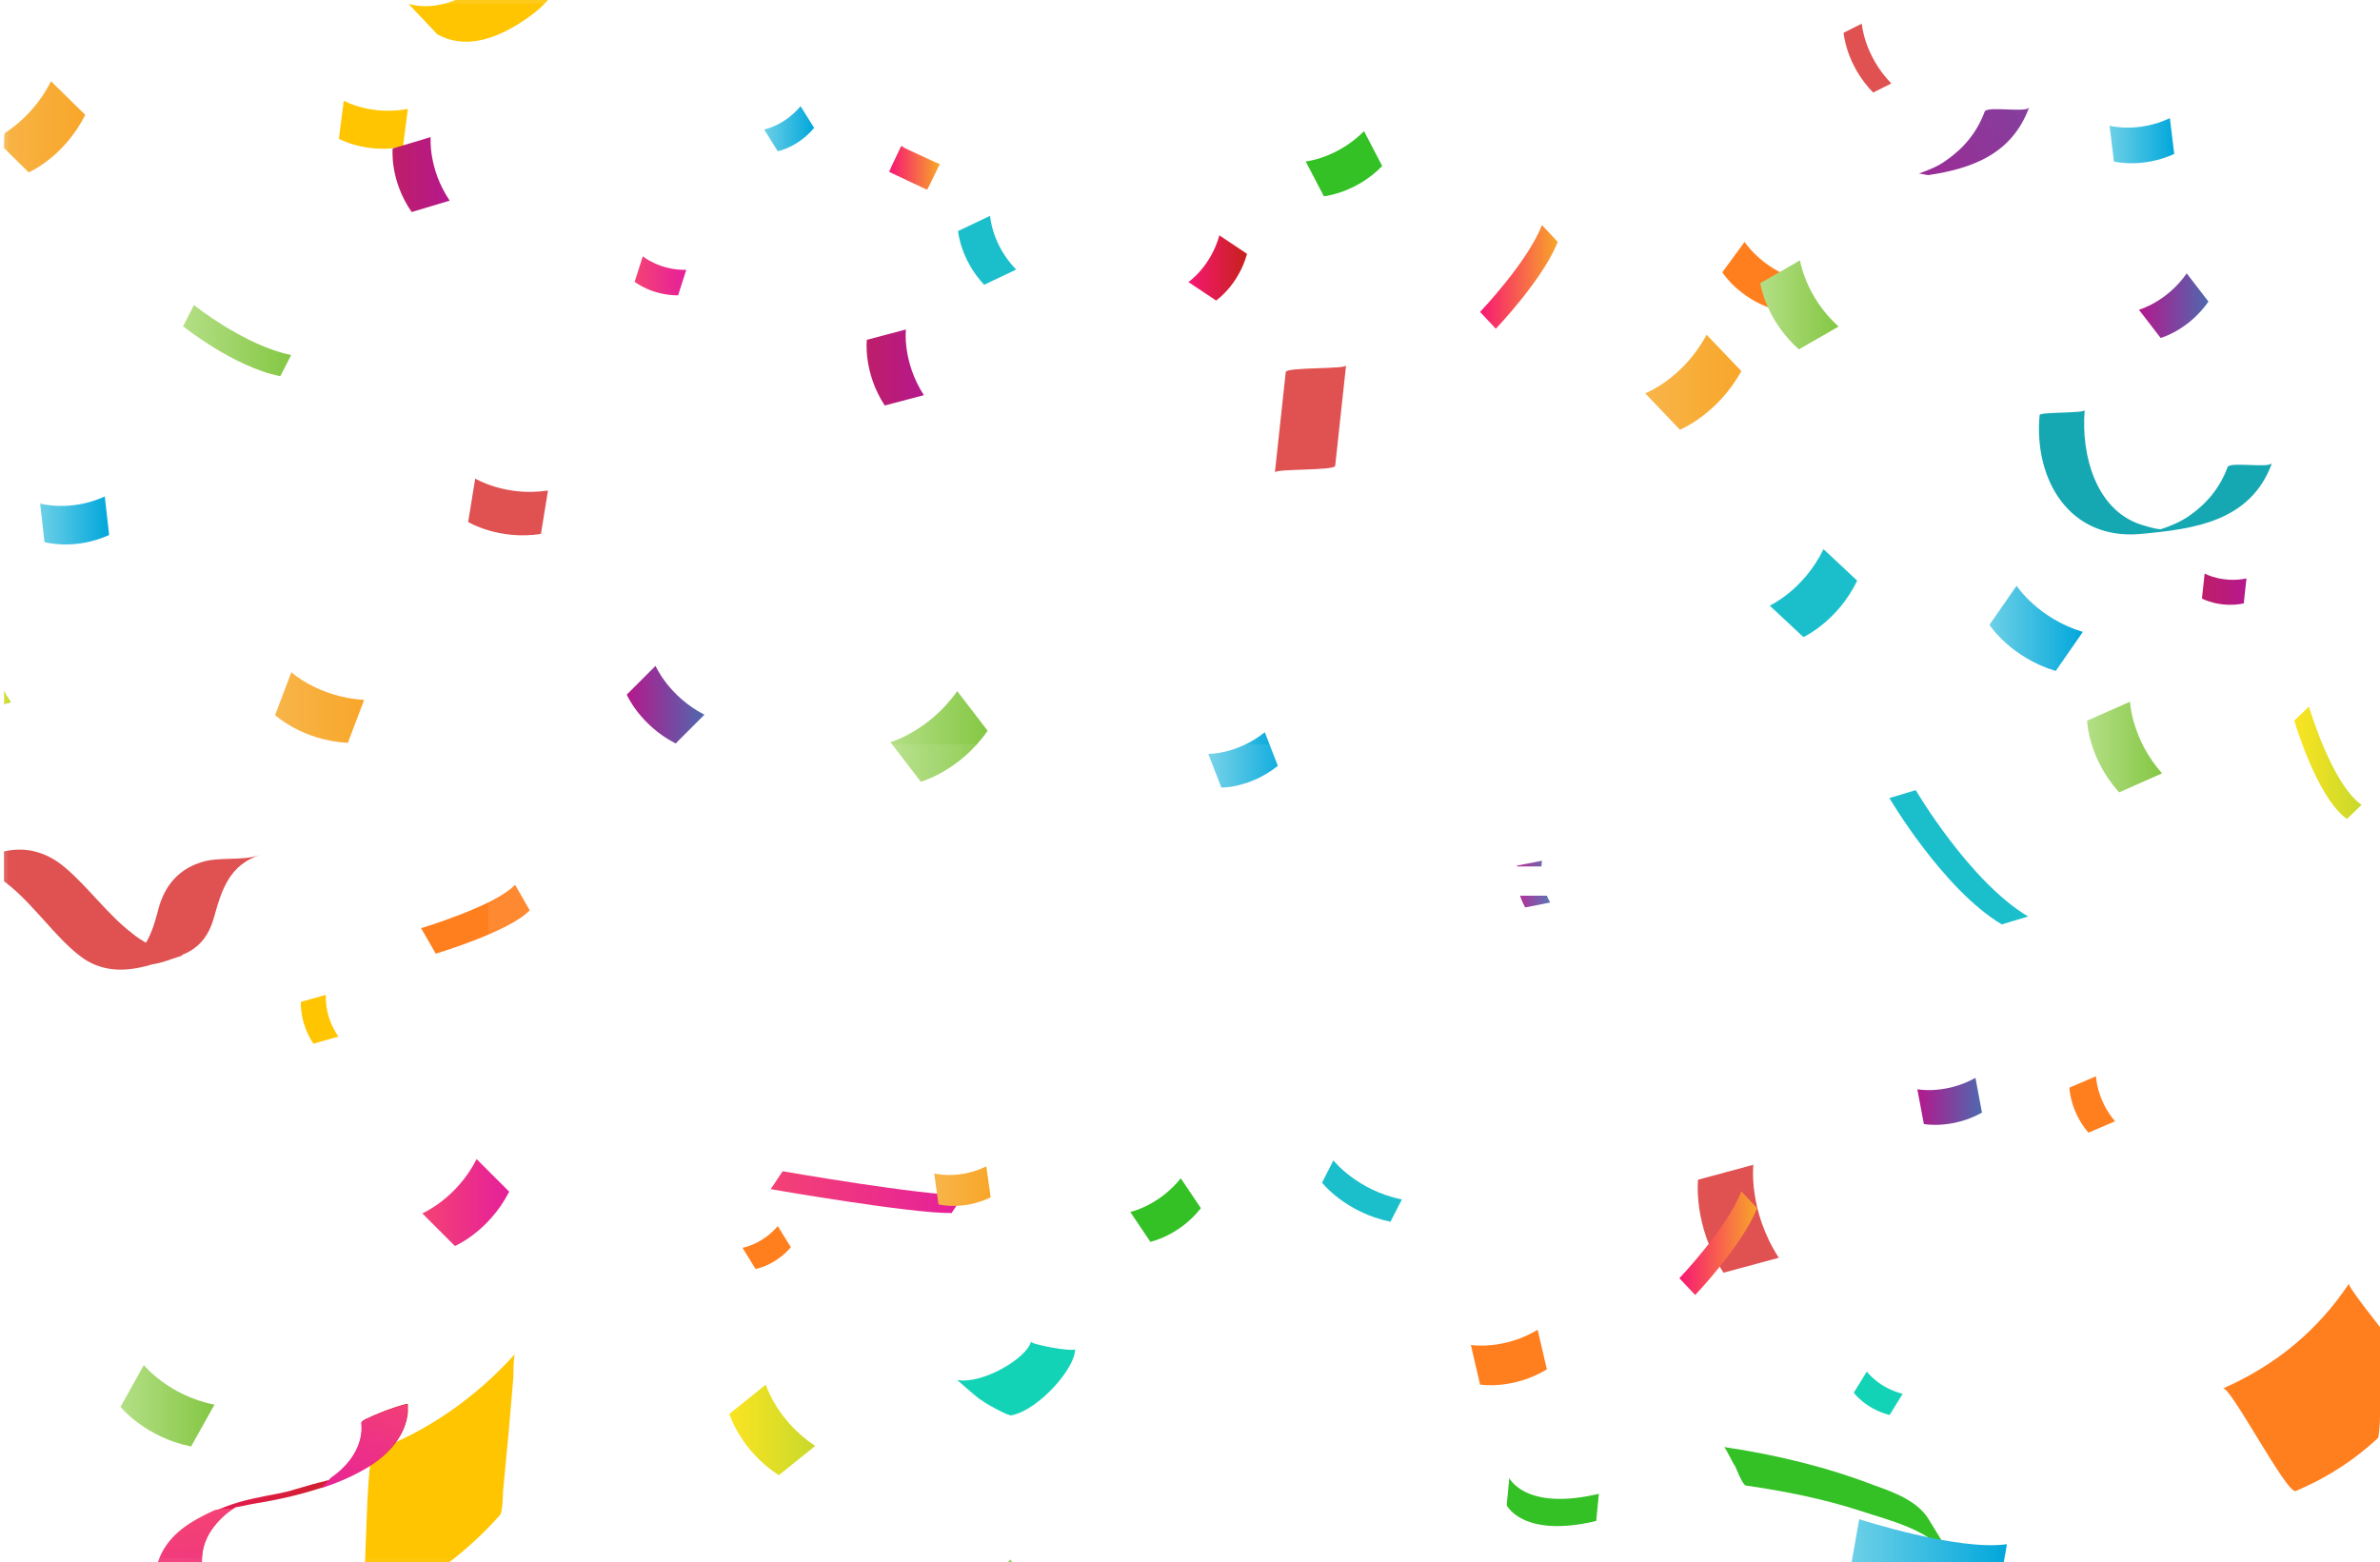 <svg width="390" height="256" viewBox="0 0 390 256" fill="none" xmlns="http://www.w3.org/2000/svg">
<g filter="url(#filter0_b_518_1804)">
<g clip-path="url(#clip0_518_1804)">
<rect x="0.666" width="389.333" height="256" rx="24" fill="white" fill-opacity="0.02"/>
<g clip-path="url(#clip1_518_1804)">
<path d="M165.742 231.959C170.282 231.069 176.334 224.041 176.156 221.105C175.889 221.639 168.68 220.304 168.947 219.859C168.324 222.528 161.114 226.888 156.842 226.176C157.02 226.265 160.402 229.379 160.847 229.468C161.114 229.824 165.297 232.137 165.742 231.959Z" fill="#13D3B7"/>
<path d="M210.692 60.963C210.069 66.479 209.535 71.906 208.912 77.422C209.001 76.799 218.703 77.155 218.792 76.354C219.415 70.838 219.949 65.411 220.572 59.895C220.483 60.518 210.781 60.162 210.692 60.963Z" fill="#E05151"/>
<path d="M396.838 227.196C397.194 226.573 391.409 219.367 390.964 218.744C390.608 218.21 384.644 210.826 384.911 210.381C379.749 218.121 372.806 223.815 364.262 227.552C365.419 227.018 374.764 244.989 376.189 244.367C384.822 240.719 391.676 234.936 396.838 227.196Z" fill="#FF7F1F"/>
<path d="M58.935 264.165C67.925 260.784 75.669 255.357 81.988 248.24C82.344 247.795 82.433 244.681 82.433 244.414C82.7 241.3 83.056 238.186 83.323 235.073C83.59 231.959 83.857 228.845 84.124 225.731C84.124 225.642 84.124 222.172 84.391 221.905C77.983 229.023 70.239 234.45 61.339 237.831C60.271 238.186 60.093 249.93 60.004 250.998C59.915 251.976 59.737 263.809 58.935 264.165Z" fill="#FFC501"/>
<path d="M89.019 -10.212C88.574 -10.656 85.726 -12.436 85.637 -13.059C86.26 -7.721 81.987 -4.34 77.982 -1.76C74.689 0.376 70.773 1.71 66.945 0.642L71.663 5.625C76.024 8.027 80.652 6.514 84.657 4.112C88.752 1.621 92.935 -2.027 92.312 -7.187C92.312 -7.987 89.553 -9.767 89.019 -10.212Z" fill="#FFC501"/>
<path d="M27.256 157.106C31.461 156.558 34.021 154.365 35.117 150.162C36.397 145.593 37.677 141.756 42.613 140.111C39.505 141.207 35.849 140.294 32.741 141.39C28.901 142.669 26.708 145.593 25.794 149.614C24.697 153.634 23.417 156.924 19.029 158.203C19.212 158.203 19.395 158.203 19.76 158.02C19.395 158.02 19.212 158.02 18.846 158.203C17.018 158.385 20.309 158.02 20.674 158.02C22.686 157.654 24.879 157.472 27.256 157.106Z" fill="#E05151"/>
<path d="M-8.578 142.304C-4.739 141.025 -1.266 143.218 -1.266 143.218C4.585 146.324 9.156 154.365 14.275 157.472C17.748 159.482 21.405 159.117 25.061 158.02C25.244 158.02 26.341 157.837 28.352 157.107C28.901 156.924 29.449 156.741 29.997 156.558C25.061 156.01 21.588 152.903 21.588 152.903C17.748 149.979 14.457 145.411 10.801 142.304C7.876 139.746 4.402 138.649 0.563 139.563C0.563 139.563 0.563 139.563 0.746 139.563C0.563 139.563 0.563 139.563 0.38 139.746C0.197 139.746 0.197 139.746 0.014 139.746C-2.728 140.477 -6.385 141.208 -9.127 142.67C-8.944 142.304 -8.761 142.304 -8.578 142.304Z" fill="#E05151"/>
<path d="M334.222 68.023C333.243 78.611 339.118 88.575 350.778 87.507C359.589 86.707 368.846 85.461 372.317 75.853C371.961 76.831 365.375 75.586 365.019 76.564C363.773 79.945 361.636 82.525 358.699 84.571C357.275 85.55 355.584 86.262 353.893 86.796C352.202 87.24 352.558 87.24 354.872 86.796C353.715 86.796 352.558 86.529 351.49 86.173C343.39 84.038 340.987 74.429 341.61 67.223C341.521 67.757 334.311 67.49 334.222 68.023Z" fill="#15A8B2"/>
<path d="M304.33 95.16C301.126 101.833 295.518 104.413 295.518 104.413L290 99.253C290 99.253 295.518 96.762 298.812 90L304.33 95.16Z" fill="#1BBFCC"/>
<path d="M129.591 204.411C127.01 207.436 123.806 207.97 123.806 207.97L121.67 204.5C121.67 204.5 124.874 203.966 127.455 200.941L129.591 204.411Z" fill="#FF7F1F"/>
<path d="M51.357 171.048C49.043 167.578 49.31 164.197 49.31 164.197L53.404 163.041C53.404 163.041 53.048 166.421 55.452 169.891L51.357 171.048Z" fill="#FFC501"/>
<path d="M161.266 46.67C157.35 42.489 156.994 37.863 156.994 37.863L162.245 35.372C162.245 35.372 162.513 40.087 166.518 44.179L161.266 46.67Z" fill="#1BBFCC"/>
<path d="M290.595 50.675C284.81 48.806 282.229 44.625 282.229 44.625L285.878 39.643C285.878 39.643 288.548 43.824 294.244 45.692L290.595 50.675Z" fill="#FF7F1F"/>
<path d="M261.565 249.274C249.482 252.15 246.893 246.686 246.893 246.686L247.324 242.229C247.324 242.229 249.913 247.692 261.997 244.817L261.565 249.274Z" fill="#34C125"/>
<path d="M282.423 208.583C277.388 200.818 278.252 193.341 278.252 193.341L287.314 190.897C287.314 190.897 286.451 198.374 291.486 206.138L282.423 208.583Z" fill="#E05151"/>
<path d="M328.022 151.499C318.384 145.748 309.609 130.794 309.609 130.794L313.925 129.5C313.925 129.5 322.7 144.454 332.337 150.205L328.022 151.499Z" fill="#1BBFCC"/>
<path d="M321.14 258.631C323.487 263.866 318.612 268.559 315.181 271.989C311.388 275.96 308.319 279.57 309.763 284.804C309.041 283.18 308.138 281.916 307.235 279.931C304.707 274.877 307.055 270.364 310.666 266.393C314.097 262.783 320.237 257.909 317.889 252.133C318.431 253.758 320.237 256.646 321.14 258.631Z" fill="#34C125"/>
<path d="M282.496 237.151C290.983 238.415 299.29 240.4 307.236 243.469C310.305 244.552 314.278 245.996 316.084 249.065C317.709 251.772 319.696 254.66 320.599 257.548C319.876 255.202 317.709 253.216 316.806 250.87C316.626 250.328 316.445 249.967 316.265 249.426C317.348 251.411 318.612 253.577 319.696 255.563C319.515 255.382 319.515 255.202 319.334 254.841C319.334 255.021 319.515 255.202 319.515 255.202C316.265 250.689 309.764 249.245 304.888 247.621C298.748 245.635 292.428 244.371 286.108 243.469C285.566 243.469 284.482 240.581 284.302 240.22C284.121 240.22 282.857 237.332 282.496 237.151Z" fill="#34C125"/>
<path d="M306.943 15.169C302.474 10.578 302.102 5.366 302.102 5.366L305.081 3.877C305.081 3.877 305.453 9.089 309.923 13.68L306.943 15.169Z" fill="#E05151"/>
<path d="M226.499 27.206C222.154 31.673 216.94 32.17 216.94 32.17L213.961 26.462C213.961 26.462 219.051 25.965 223.52 21.498L226.499 27.206Z" fill="#34C125"/>
<path d="M342.219 185.638C339.193 182.08 339.104 178.254 339.104 178.254L343.465 176.386C343.465 176.386 343.554 180.211 346.58 183.77L342.219 185.638Z" fill="#FF7F1F"/>
<path d="M309.644 231.902C305.728 230.923 303.77 228.254 303.77 228.254L305.906 224.785C305.906 224.785 307.864 227.454 311.78 228.432L309.644 231.902Z" fill="#13D3B7"/>
<path d="M253.482 224.429C247.875 227.81 242.535 226.92 242.535 226.92L241.021 220.426C241.021 220.426 246.362 221.315 251.969 217.935L253.482 224.429Z" fill="#FF7F1F"/>
<path d="M227.848 200.23C220.46 198.717 216.633 193.824 216.633 193.824L218.502 190.176C218.502 190.176 222.329 195.069 229.717 196.582L227.848 200.23Z" fill="#1BBFCC"/>
<path d="M196.784 198.006C193.223 202.543 188.506 203.522 188.506 203.522L185.213 198.628C185.213 198.628 189.841 197.65 193.49 193.112L196.784 198.006Z" fill="#34C125"/>
<path d="M86.801 149.181C83.597 152.651 71.403 156.299 71.403 156.299L69 152.117C69 152.117 81.194 148.47 84.398 145L86.801 149.181Z" fill="#FF7F1F"/>
<path d="M88.642 87.507C81.699 88.575 76.715 85.55 76.715 85.55L77.872 78.432C77.872 78.432 82.856 81.457 89.799 80.389L88.642 87.507Z" fill="#E05151"/>
<path d="M66.034 24.073C59.892 25.23 55.531 22.738 55.531 22.738L56.332 16.511C56.332 16.511 60.783 19.002 66.835 17.845L66.034 24.073Z" fill="#FFC501"/>
<path d="M155.93 198.806C149.255 198.895 126.291 194.891 126.291 194.891L128.249 191.956C128.249 191.956 151.213 195.959 157.888 195.87L155.93 198.806Z" fill="url(#paint0_linear_518_1804)"/>
<path d="M45.932 61.655C38.278 60.142 30 53.47 30 53.47L31.78 50C31.78 50 40.147 56.673 47.712 58.185L45.932 61.655Z" fill="url(#paint1_linear_518_1804)"/>
<path d="M111.12 48.406C106.759 48.406 104 46.181 104 46.181L105.335 42C105.335 42 108.094 44.313 112.456 44.224L111.12 48.406Z" fill="url(#paint2_linear_518_1804)"/>
<path d="M249.922 148.717C247.963 145.158 248.586 141.867 248.586 141.867L252.681 141.066C252.681 141.066 252.058 144.358 254.016 147.916L249.922 148.717Z" fill="url(#paint3_linear_518_1804)"/>
<path d="M336.859 109.968C329.471 107.744 326 102.406 326 102.406L330.45 96C330.45 96 333.922 101.338 341.309 103.562L336.859 109.968Z" fill="url(#paint4_linear_518_1804)"/>
<path d="M294.778 57.258C289.26 52.364 288.459 46.404 288.459 46.404L294.956 42.667C294.956 42.667 295.846 48.628 301.276 53.521L294.778 57.258Z" fill="url(#paint5_linear_518_1804)"/>
<path d="M367.674 98.895C363.758 99.696 360.82 98.094 360.82 98.094L361.265 94.002C361.265 94.002 364.203 95.603 368.119 94.803L367.674 98.895Z" fill="url(#paint6_linear_518_1804)"/>
<path d="M83.442 195.305C80.06 201.889 74.541 204.202 74.541 204.202L69.201 198.864C69.201 198.864 74.809 196.462 78.102 189.967L83.442 195.305Z" fill="url(#paint7_linear_518_1804)"/>
<path d="M209.393 125.516C204.853 129.164 200.136 129.075 200.136 129.075L198 123.559C198 123.559 202.717 123.648 207.257 120L209.393 125.516Z" fill="url(#paint8_linear_518_1804)"/>
<path d="M144.979 66.456C141.419 61.029 142.042 55.69 142.042 55.69L148.45 54C148.45 54 147.827 59.249 151.388 64.765L144.979 66.456Z" fill="url(#paint9_linear_518_1804)"/>
<path d="M361.889 49.429C358.596 54.144 354.056 55.389 354.056 55.389L350.496 50.763C350.496 50.763 355.035 49.517 358.329 44.802L361.889 49.429Z" fill="url(#paint10_linear_518_1804)"/>
<path d="M110.714 121.848C104.839 118.823 102.703 113.841 102.703 113.841L107.42 109.126C107.42 109.126 109.557 114.108 115.431 117.133L110.714 121.848Z" fill="url(#paint11_linear_518_1804)"/>
<path d="M57.001 121.738C49.614 121.382 45.074 117.2 45.074 117.2L47.744 110.172C47.744 110.172 52.195 114.264 59.671 114.709L57.001 121.738Z" fill="url(#paint12_linear_518_1804)"/>
<path d="M347.251 129.858C342.178 124.253 342 118.114 342 118.114L349.031 115C349.031 115 349.298 121.139 354.283 126.744L347.251 129.858Z" fill="url(#paint13_linear_518_1804)"/>
<path d="M285.344 60.817C281.428 67.934 275.286 70.425 275.286 70.425L269.59 64.465C269.59 64.465 275.82 62.062 279.648 54.856L285.344 60.817Z" fill="url(#paint14_linear_518_1804)"/>
<path d="M31.317 237.062C23.751 235.55 19.746 230.568 19.746 230.568L23.573 223.717C23.573 223.717 27.579 228.7 35.144 230.212L31.317 237.062Z" fill="url(#paint15_linear_518_1804)"/>
<path d="M127.621 241.778C121.302 237.685 119.521 231.724 119.521 231.724L125.485 226.92C125.485 226.92 127.265 232.792 133.584 236.973L127.621 241.778Z" fill="url(#paint16_linear_518_1804)"/>
<path d="M162.337 196.226C157.797 198.45 153.792 197.383 153.792 197.383L153.08 192.311C153.08 192.311 157.085 193.379 161.625 191.155L162.337 196.226Z" fill="url(#paint17_linear_518_1804)"/>
<path d="M67.459 34.749C63.81 29.5 64.344 24.34 64.344 24.34L70.574 22.471C70.574 22.471 70.129 27.631 73.689 32.88L67.459 34.749Z" fill="url(#paint18_linear_518_1804)"/>
<path d="M-5.407 117.235C-9.59 111.185 -8.967 105.135 -8.967 105.135L-1.758 103C-1.758 103 -2.292 109.05 1.803 115.1L-5.407 117.235Z" fill="url(#paint19_linear_518_1804)"/>
<path d="M161.838 119.76C157.299 126.343 150.891 128.123 150.891 128.123L145.906 121.628C145.906 121.628 152.226 119.849 156.854 113.265L161.838 119.76Z" fill="url(#paint20_linear_518_1804)"/>
<path d="M324.777 182.347C319.793 185.105 315.254 184.216 315.254 184.216L314.186 178.522C314.186 178.522 318.725 179.411 323.709 176.653L324.777 182.347Z" fill="url(#paint21_linear_518_1804)"/>
<path d="M327.446 261.173C319.435 262.33 303.236 257.081 303.236 257.081L304.66 248.985C304.66 248.985 320.86 254.234 328.87 253.077L327.446 261.173Z" fill="url(#paint22_linear_518_1804)"/>
<path d="M133.409 20.959C130.739 24.162 127.446 24.784 127.446 24.784L125.221 21.226C125.221 21.226 128.514 20.603 131.184 17.4L133.409 20.959Z" fill="url(#paint23_linear_518_1804)"/>
<path d="M384.585 134.216C379.689 130.835 375.951 118.112 375.951 118.112L378.354 115.799C378.354 115.799 382.093 128.522 386.988 131.903L384.585 134.216Z" fill="url(#paint24_linear_518_1804)"/>
<path d="M356.281 25.23C351.03 27.632 346.401 26.475 346.401 26.475L345.689 20.604C345.689 20.604 350.318 21.849 355.569 19.358L356.281 25.23Z" fill="url(#paint25_linear_518_1804)"/>
<path d="M255.259 39.643C252.856 45.782 245.112 53.878 245.112 53.878L242.531 51.12C242.531 51.12 250.275 43.024 252.678 36.885L255.259 39.643Z" fill="url(#paint26_linear_518_1804)"/>
<path d="M204.349 41.601C202.925 46.761 199.276 49.252 199.276 49.252L194.736 46.227C194.736 46.227 198.386 43.736 199.81 38.576L204.349 41.601Z" fill="url(#paint27_linear_518_1804)"/>
<path d="M168.48 259.748C165.453 263.841 161.359 264.731 161.359 264.731L158.422 260.549C158.422 260.549 162.427 259.57 165.542 255.567L168.48 259.748Z" fill="url(#paint28_linear_518_1804)"/>
<path d="M287.923 198.005C285.52 204.144 277.777 212.24 277.777 212.24L275.195 209.482C275.195 209.482 282.939 201.386 285.342 195.247L287.923 198.005Z" fill="url(#paint29_linear_518_1804)"/>
<path d="M145.691 28.165L151.922 31.101L153.969 26.92L147.65 23.984L145.691 28.165Z" fill="url(#paint30_linear_518_1804)"/>
<path d="M152.187 30.567C148.182 30.033 145.957 27.631 145.957 27.631L147.737 23.895C147.737 23.895 149.962 26.297 153.968 26.831L152.187 30.567Z" fill="url(#paint31_linear_518_1804)"/>
<path d="M17.882 87.685C12.185 90.265 7.29 88.841 7.29 88.841L6.578 82.525C6.578 82.525 11.473 83.948 17.17 81.368L17.882 87.685Z" fill="url(#paint32_linear_518_1804)"/>
<path d="M13.966 18.824C10.494 25.763 4.709 28.254 4.709 28.254L-0.898 22.738C-0.898 22.738 4.887 20.247 8.358 13.308L13.966 18.824Z" fill="url(#paint33_linear_518_1804)"/>
<path d="M40.489 272.027C38.086 268.023 35.505 263.93 33.813 259.571C33.101 257.614 32.834 255.567 33.368 253.521C33.903 251.564 35.059 249.962 36.484 248.628C37.107 248.005 37.819 247.471 38.62 247.027C39.065 246.938 39.51 246.849 40.044 246.76C41.201 246.493 42.358 246.315 43.426 246.137C49.212 245.069 55.086 243.468 60.248 240.443C63.541 238.486 66.479 235.372 66.835 231.457C66.835 231.012 66.835 230.567 66.835 230.123C66.835 229.856 63.096 231.19 62.918 231.279C62.028 231.635 61.138 231.991 60.248 232.436C60.159 232.436 59.18 232.881 59.269 233.148C59.625 237.062 57.133 240.443 54.018 242.489C53.929 242.489 53.929 242.578 53.84 242.578C53.484 242.667 53.128 242.756 52.861 242.845C50.725 243.29 48.143 244.269 45.918 244.713C42.714 245.336 39.955 245.781 36.929 246.938C34.437 247.916 32.033 249.073 29.986 250.763C26.782 253.254 24.913 257.08 25.892 261.083C26.426 263.219 27.494 265.265 28.562 267.222C29.719 269.446 30.965 271.671 32.3 273.806C34.081 276.742 36.751 280.834 34.169 284.037C32.033 284.215 29.808 284.037 27.672 284.037C23.044 283.859 18.504 283.681 13.876 284.304C10.85 284.749 8.002 285.639 5.242 286.706C2.483 287.774 -0.365 288.93 -2.501 291.066C-5.705 294.269 -6.417 299.162 -6.506 303.521C-6.595 308.059 -6.061 312.685 -7.307 317.133C-8.464 321.226 -11.313 325.051 -14.962 327.276C-15.14 327.365 -15.229 327.454 -15.407 327.542C-15.318 327.542 -16.208 327.987 -15.674 327.987C-15.051 327.987 -14.428 327.72 -13.894 327.542C-12.114 327.009 -10.334 326.297 -8.731 325.407C-4.904 323.183 -1.878 319.891 -0.276 315.71C1.415 311.439 1.148 306.724 1.059 302.276C0.97 297.827 1.326 292.934 4.174 289.286C4.708 288.575 5.331 288.041 6.044 287.507C7.735 287.24 9.426 287.062 11.117 286.973C15.745 286.795 20.285 287.151 24.913 287.151C27.138 287.151 29.274 286.884 31.41 286.35C33.546 285.817 35.505 284.927 37.552 284.126C38.798 283.592 40.044 282.97 41.023 282.08C44.049 279.144 42.269 275.051 40.489 272.027Z" fill="url(#paint34_linear_518_1804)"/>
<path d="M54.285 242.133C53.929 242.578 53.484 243.023 53.039 243.468C52.861 243.646 52.772 243.735 52.594 243.913C55.264 243.023 57.845 241.955 60.159 240.532C63.453 238.574 66.39 235.461 66.746 231.546C66.746 231.101 66.746 230.656 66.746 230.211C66.746 229.945 63.008 231.279 62.83 231.368C61.939 231.724 61.049 232.08 60.159 232.525C60.07 232.525 59.091 232.969 59.18 233.236C59.625 236.706 57.311 240.087 54.285 242.133Z" fill="url(#paint35_linear_518_1804)"/>
<path d="M40.487 272.026C38.084 268.023 35.502 263.93 33.811 259.571C33.099 257.613 32.832 255.567 33.366 253.521C33.9 251.564 35.057 249.962 36.482 248.628C37.016 248.094 37.55 247.738 38.173 247.293C37.194 247.204 36.215 247.293 35.236 247.471C33.277 248.361 31.408 249.339 29.806 250.585C26.602 253.076 24.733 256.902 25.712 260.905C26.246 263.041 27.314 265.087 28.382 267.044C29.539 269.268 30.785 271.492 32.12 273.628C33.811 276.386 36.304 280.211 34.434 283.325C34.791 283.77 35.057 284.393 34.88 284.927C35.681 284.571 36.571 284.215 37.372 283.859C38.618 283.325 39.864 282.702 40.843 281.813C44.047 279.144 42.267 275.051 40.487 272.026Z" fill="url(#paint36_linear_518_1804)"/>
<path d="M332.517 17.579C332.161 18.557 325.575 17.312 325.219 18.29C323.973 21.671 321.837 24.251 318.9 26.297C317.564 27.276 315.962 27.899 314.449 28.433C314.894 28.522 315.428 28.611 315.962 28.7C323.083 27.632 329.669 25.319 332.517 17.579Z" fill="url(#paint37_linear_518_1804)"/>
</g>
<g filter="url(#filter1_b_518_1804)">
<rect x="80" y="122" width="229" height="64" rx="15.153" fill="white" fill-opacity="0.08"/>
<path d="M105.669 150.448C105.797 148.613 106.394 147.035 107.461 145.712C108.528 144.368 109.936 143.333 111.685 142.608C113.456 141.883 115.461 141.52 117.701 141.52C119.834 141.52 121.701 141.851 123.301 142.512C124.901 143.152 126.149 144.059 127.045 145.232C127.941 146.405 128.389 147.771 128.389 149.328C128.389 150.523 128.08 151.632 127.461 152.656C126.842 153.68 125.85 154.715 124.485 155.76C123.141 156.784 121.349 157.893 119.109 159.088L111.845 163.088L111.429 161.616H129.061V166H106.021V162.16L116.293 156.144C118 155.163 119.333 154.32 120.293 153.616C121.253 152.891 121.936 152.219 122.341 151.6C122.746 150.981 122.949 150.32 122.949 149.616C122.949 148.869 122.746 148.208 122.341 147.632C121.936 147.056 121.328 146.608 120.517 146.288C119.728 145.968 118.725 145.808 117.509 145.808C116.08 145.808 114.906 146.021 113.989 146.448C113.072 146.853 112.378 147.408 111.909 148.112C111.461 148.816 111.194 149.595 111.109 150.448H105.669ZM134.87 166.288C134.294 166.288 133.761 166.149 133.27 165.872C132.801 165.595 132.427 165.221 132.15 164.752C131.873 164.261 131.734 163.728 131.734 163.152C131.734 162.555 131.873 162.021 132.15 161.552C132.427 161.061 132.801 160.677 133.27 160.4C133.761 160.123 134.294 159.984 134.87 159.984C135.467 159.984 136.001 160.123 136.47 160.4C136.961 160.677 137.345 161.061 137.622 161.552C137.899 162.021 138.038 162.555 138.038 163.152C138.038 163.728 137.899 164.261 137.622 164.752C137.345 165.221 136.961 165.595 136.47 165.872C136.001 166.149 135.467 166.288 134.87 166.288ZM152.919 166.48C150.231 166.48 147.906 165.968 145.943 164.944C144.002 163.899 142.498 162.437 141.431 160.56C140.365 158.683 139.831 156.496 139.831 154C139.831 151.504 140.365 149.317 141.431 147.44C142.498 145.563 144.002 144.112 145.943 143.088C147.906 142.043 150.231 141.52 152.919 141.52C155.586 141.52 157.89 142.043 159.831 143.088C161.794 144.112 163.309 145.563 164.375 147.44C165.442 149.317 165.975 151.504 165.975 154C165.975 156.496 165.442 158.683 164.375 160.56C163.309 162.437 161.794 163.899 159.831 164.944C157.89 165.968 155.586 166.48 152.919 166.48ZM152.919 162.064C155.33 162.064 157.197 161.36 158.519 159.952C159.863 158.523 160.535 156.539 160.535 154C160.535 151.44 159.863 149.456 158.519 148.048C157.197 146.64 155.33 145.936 152.919 145.936C150.509 145.936 148.631 146.64 147.287 148.048C145.943 149.456 145.271 151.44 145.271 154C145.271 156.56 145.943 158.544 147.287 159.952C148.631 161.36 150.509 162.064 152.919 162.064ZM182.013 166.48C179.325 166.48 177 165.968 175.037 164.944C173.096 163.899 171.592 162.437 170.525 160.56C169.458 158.683 168.925 156.496 168.925 154C168.925 151.504 169.458 149.317 170.525 147.44C171.592 145.563 173.096 144.112 175.037 143.088C177 142.043 179.325 141.52 182.013 141.52C184.68 141.52 186.984 142.043 188.925 143.088C190.888 144.112 192.402 145.563 193.469 147.44C194.536 149.317 195.069 151.504 195.069 154C195.069 156.496 194.536 158.683 193.469 160.56C192.402 162.437 190.888 163.899 188.925 164.944C186.984 165.968 184.68 166.48 182.013 166.48ZM182.013 162.064C184.424 162.064 186.29 161.36 187.613 159.952C188.957 158.523 189.629 156.539 189.629 154C189.629 151.44 188.957 149.456 187.613 148.048C186.29 146.64 184.424 145.936 182.013 145.936C179.602 145.936 177.725 146.64 176.381 148.048C175.037 149.456 174.365 151.44 174.365 154C174.365 156.56 175.037 158.544 176.381 159.952C177.725 161.36 179.602 162.064 182.013 162.064ZM227.038 151.92V156.08H209.854V151.92H227.038ZM213.502 154L211.902 164.176L209.534 161.488H228.03V166H206.43L208.286 154L206.43 142H227.87V146.512H209.534L211.902 143.824L213.502 154ZM239.471 144.432H244.879V166H239.471V144.432ZM229.903 142H254.415V146.8H229.903V142ZM257.448 142H262.888V166H257.448V142ZM276.648 142H282.088V166H276.648V142ZM260.424 151.472H279.048V156.24H260.424V151.472Z" fill="white"/>
</g>
<path d="M129.192 99V88.864H133.952V99H129.192ZM119.308 78H124.6L132.692 88.22H130.396L138.488 78H143.78L133.084 91.524L130.032 91.552L119.308 78ZM150.181 99.42C148.202 99.42 146.466 99.075 144.973 98.384C143.48 97.675 142.313 96.695 141.473 95.444C140.633 94.175 140.213 92.709 140.213 91.048C140.213 89.368 140.633 87.903 141.473 86.652C142.313 85.383 143.48 84.403 144.973 83.712C146.466 83.003 148.202 82.648 150.181 82.648C152.16 82.648 153.896 83.003 155.389 83.712C156.882 84.403 158.04 85.383 158.861 86.652C159.701 87.903 160.121 89.368 160.121 91.048C160.121 92.709 159.701 94.175 158.861 95.444C158.04 96.695 156.882 97.675 155.389 98.384C153.896 99.075 152.16 99.42 150.181 99.42ZM150.181 95.864C151.264 95.864 152.188 95.668 152.953 95.276C153.737 94.884 154.334 94.333 154.745 93.624C155.174 92.896 155.389 92.037 155.389 91.048C155.389 90.04 155.174 89.181 154.745 88.472C154.334 87.744 153.737 87.184 152.953 86.792C152.188 86.4 151.264 86.204 150.181 86.204C149.117 86.204 148.193 86.4 147.409 86.792C146.625 87.184 146.018 87.744 145.589 88.472C145.178 89.181 144.973 90.04 144.973 91.048C144.973 92.037 145.178 92.896 145.589 93.624C146.018 94.333 146.625 94.884 147.409 95.276C148.193 95.668 149.117 95.864 150.181 95.864ZM169.594 99.42C168.119 99.42 166.859 99.121 165.814 98.524C164.787 97.908 163.994 97.04 163.434 95.92C162.893 94.8 162.622 93.475 162.622 91.944V83.068H167.298V91.244C167.298 92.663 167.634 93.745 168.306 94.492C168.978 95.22 169.93 95.584 171.162 95.584C172.077 95.584 172.851 95.397 173.486 95.024C174.139 94.632 174.643 94.072 174.998 93.344C175.353 92.616 175.53 91.767 175.53 90.796L177.042 91.608C176.855 93.251 176.417 94.66 175.726 95.836C175.035 96.993 174.158 97.88 173.094 98.496C172.049 99.112 170.882 99.42 169.594 99.42ZM176.51 99L175.53 92.952V83.068H180.206V93.652L181.186 99H176.51ZM211.579 96.452H210.039L215.023 83.068H219.699L213.539 99H208.751L203.431 85.252H205.111L199.707 99H194.919L188.759 83.068H193.491L198.503 96.452H196.907L202.003 83.068H206.567L211.579 96.452ZM230.162 99.42C228.183 99.42 226.447 99.075 224.954 98.384C223.46 97.675 222.294 96.695 221.454 95.444C220.614 94.175 220.194 92.709 220.194 91.048C220.194 89.368 220.614 87.903 221.454 86.652C222.294 85.383 223.46 84.403 224.954 83.712C226.447 83.003 228.183 82.648 230.162 82.648C232.14 82.648 233.876 83.003 235.37 83.712C236.863 84.403 238.02 85.383 238.842 86.652C239.682 87.903 240.102 89.368 240.102 91.048C240.102 92.709 239.682 94.175 238.842 95.444C238.02 96.695 236.863 97.675 235.37 98.384C233.876 99.075 232.14 99.42 230.162 99.42ZM230.162 95.864C231.244 95.864 232.168 95.668 232.934 95.276C233.718 94.884 234.315 94.333 234.726 93.624C235.155 92.896 235.37 92.037 235.37 91.048C235.37 90.04 235.155 89.181 234.726 88.472C234.315 87.744 233.718 87.184 232.934 86.792C232.168 86.4 231.244 86.204 230.162 86.204C229.098 86.204 228.174 86.4 227.39 86.792C226.606 87.184 225.999 87.744 225.57 88.472C225.159 89.181 224.954 90.04 224.954 91.048C224.954 92.037 225.159 92.896 225.57 93.624C225.999 94.333 226.606 94.884 227.39 95.276C228.174 95.668 229.098 95.864 230.162 95.864ZM242.016 83.068H246.692L247.7 89.144V99H243.024V88.444L242.016 83.068ZM253.776 82.648C255.288 82.648 256.576 82.956 257.64 83.572C258.704 84.169 259.516 85.028 260.076 86.148C260.636 87.268 260.916 88.603 260.916 90.152V99H256.24V90.852C256.24 89.415 255.894 88.332 255.204 87.604C254.513 86.857 253.505 86.484 252.18 86.484C251.284 86.484 250.49 86.689 249.8 87.1C249.128 87.492 248.605 88.043 248.232 88.752C247.877 89.461 247.7 90.311 247.7 91.3L246.16 90.488C246.346 88.808 246.794 87.389 247.504 86.232C248.213 85.075 249.109 84.188 250.192 83.572C251.274 82.956 252.469 82.648 253.776 82.648ZM264.237 78H269.109L268.325 92.084H265.021L264.237 78ZM266.673 99.252C265.871 99.252 265.217 99.019 264.713 98.552C264.209 98.067 263.957 97.451 263.957 96.704C263.957 95.939 264.209 95.323 264.713 94.856C265.217 94.371 265.871 94.128 266.673 94.128C267.476 94.128 268.129 94.371 268.633 94.856C269.137 95.323 269.389 95.939 269.389 96.704C269.389 97.451 269.137 98.067 268.633 98.552C268.129 99.019 267.476 99.252 266.673 99.252Z" fill="white"/>
</g>
<rect x="0.975" y="0.309" width="388.715" height="255.381" rx="23.691" stroke="url(#paint38_linear_518_1804)" stroke-opacity="0.2" stroke-width="0.619"/>
</g>
<defs>
<filter id="filter0_b_518_1804" x="-9.231" y="-9.897" width="409.128" height="275.794" filterUnits="userSpaceOnUse" color-interpolation-filters="sRGB">
<feFlood flood-opacity="0" result="BackgroundImageFix"/>
<feGaussianBlur in="BackgroundImageFix" stdDeviation="4.949"/>
<feComposite in2="SourceAlpha" operator="in" result="effect1_backgroundBlur_518_1804"/>
<feBlend mode="normal" in="SourceGraphic" in2="effect1_backgroundBlur_518_1804" result="shape"/>
</filter>
<filter id="filter1_b_518_1804" x="56" y="98" width="277" height="112" filterUnits="userSpaceOnUse" color-interpolation-filters="sRGB">
<feFlood flood-opacity="0" result="BackgroundImageFix"/>
<feGaussianBlur in="BackgroundImageFix" stdDeviation="12"/>
<feComposite in2="SourceAlpha" operator="in" result="effect1_backgroundBlur_518_1804"/>
<feBlend mode="normal" in="SourceGraphic" in2="effect1_backgroundBlur_518_1804" result="shape"/>
</filter>
<linearGradient id="paint0_linear_518_1804" x1="126.294" y1="195.352" x2="157.87" y2="195.352" gradientUnits="userSpaceOnUse">
<stop stop-color="#F44274"/>
<stop offset="1" stop-color="#E51F9A"/>
</linearGradient>
<linearGradient id="paint1_linear_518_1804" x1="30.022" y1="55.827" x2="47.761" y2="55.827" gradientUnits="userSpaceOnUse">
<stop stop-color="#B4DF86"/>
<stop offset="1" stop-color="#84C743"/>
</linearGradient>
<linearGradient id="paint2_linear_518_1804" x1="104.045" y1="45.133" x2="112.49" y2="45.133" gradientUnits="userSpaceOnUse">
<stop stop-color="#F44274"/>
<stop offset="1" stop-color="#E51F9A"/>
</linearGradient>
<linearGradient id="paint3_linear_518_1804" x1="248.451" y1="144.874" x2="253.974" y2="144.874" gradientUnits="userSpaceOnUse">
<stop stop-color="#B5188D"/>
<stop offset="1" stop-color="#4E69AE"/>
</linearGradient>
<linearGradient id="paint4_linear_518_1804" x1="326.014" y1="103.002" x2="341.338" y2="103.002" gradientUnits="userSpaceOnUse">
<stop stop-color="#6DD0E7"/>
<stop offset="1" stop-color="#01A7DB"/>
</linearGradient>
<linearGradient id="paint5_linear_518_1804" x1="288.448" y1="49.958" x2="301.275" y2="49.958" gradientUnits="userSpaceOnUse">
<stop stop-color="#B4DF86"/>
<stop offset="1" stop-color="#84C743"/>
</linearGradient>
<linearGradient id="paint6_linear_518_1804" x1="360.824" y1="96.589" x2="368.149" y2="96.589" gradientUnits="userSpaceOnUse">
<stop stop-color="#BE1E68"/>
<stop offset="1" stop-color="#B5188D"/>
</linearGradient>
<linearGradient id="paint7_linear_518_1804" x1="69.222" y1="197.123" x2="83.473" y2="197.123" gradientUnits="userSpaceOnUse">
<stop stop-color="#F44274"/>
<stop offset="1" stop-color="#E51F9A"/>
</linearGradient>
<linearGradient id="paint8_linear_518_1804" x1="197.975" y1="124.525" x2="209.349" y2="124.525" gradientUnits="userSpaceOnUse">
<stop stop-color="#6DD0E7"/>
<stop offset="1" stop-color="#01A7DB"/>
</linearGradient>
<linearGradient id="paint9_linear_518_1804" x1="141.991" y1="60.187" x2="151.312" y2="60.187" gradientUnits="userSpaceOnUse">
<stop stop-color="#BE1E68"/>
<stop offset="1" stop-color="#B5188D"/>
</linearGradient>
<linearGradient id="paint10_linear_518_1804" x1="350.556" y1="50.062" x2="361.913" y2="50.062" gradientUnits="userSpaceOnUse">
<stop stop-color="#B5188D"/>
<stop offset="1" stop-color="#4E69AE"/>
</linearGradient>
<linearGradient id="paint11_linear_518_1804" x1="102.767" y1="115.466" x2="115.496" y2="115.466" gradientUnits="userSpaceOnUse">
<stop stop-color="#B5188D"/>
<stop offset="1" stop-color="#4E69AE"/>
</linearGradient>
<linearGradient id="paint12_linear_518_1804" x1="45.127" y1="115.961" x2="59.695" y2="115.961" gradientUnits="userSpaceOnUse">
<stop stop-color="#F8B54A"/>
<stop offset="1" stop-color="#F8A629"/>
</linearGradient>
<linearGradient id="paint13_linear_518_1804" x1="342.015" y1="122.408" x2="354.272" y2="122.408" gradientUnits="userSpaceOnUse">
<stop stop-color="#B4DF86"/>
<stop offset="1" stop-color="#84C743"/>
</linearGradient>
<linearGradient id="paint14_linear_518_1804" x1="269.559" y1="62.648" x2="285.32" y2="62.648" gradientUnits="userSpaceOnUse">
<stop stop-color="#F8B54A"/>
<stop offset="1" stop-color="#F8A629"/>
</linearGradient>
<linearGradient id="paint15_linear_518_1804" x1="19.757" y1="230.356" x2="35.18" y2="230.356" gradientUnits="userSpaceOnUse">
<stop stop-color="#B4DF86"/>
<stop offset="1" stop-color="#84C743"/>
</linearGradient>
<linearGradient id="paint16_linear_518_1804" x1="119.594" y1="234.334" x2="133.608" y2="234.334" gradientUnits="userSpaceOnUse">
<stop stop-color="#FBE422"/>
<stop offset="1" stop-color="#C8D92B"/>
</linearGradient>
<linearGradient id="paint17_linear_518_1804" x1="153.048" y1="194.418" x2="162.311" y2="194.418" gradientUnits="userSpaceOnUse">
<stop stop-color="#F8B54A"/>
<stop offset="1" stop-color="#F8A629"/>
</linearGradient>
<linearGradient id="paint18_linear_518_1804" x1="64.317" y1="28.622" x2="73.683" y2="28.622" gradientUnits="userSpaceOnUse">
<stop stop-color="#BE1E68"/>
<stop offset="1" stop-color="#B5188D"/>
</linearGradient>
<linearGradient id="paint19_linear_518_1804" x1="-9.041" y1="110.122" x2="1.772" y2="110.122" gradientUnits="userSpaceOnUse">
<stop stop-color="#FBE422"/>
<stop offset="1" stop-color="#C8D92B"/>
</linearGradient>
<linearGradient id="paint20_linear_518_1804" x1="146.02" y1="120.688" x2="161.868" y2="120.688" gradientUnits="userSpaceOnUse">
<stop stop-color="#B4DF86"/>
<stop offset="1" stop-color="#84C743"/>
</linearGradient>
<linearGradient id="paint21_linear_518_1804" x1="314.12" y1="180.489" x2="324.741" y2="180.489" gradientUnits="userSpaceOnUse">
<stop stop-color="#B5188D"/>
<stop offset="1" stop-color="#4E69AE"/>
</linearGradient>
<linearGradient id="paint22_linear_518_1804" x1="303.232" y1="255.157" x2="328.883" y2="255.157" gradientUnits="userSpaceOnUse">
<stop stop-color="#6DD0E7"/>
<stop offset="1" stop-color="#01A7DB"/>
</linearGradient>
<linearGradient id="paint23_linear_518_1804" x1="125.151" y1="21.045" x2="133.368" y2="21.045" gradientUnits="userSpaceOnUse">
<stop stop-color="#6DD0E7"/>
<stop offset="1" stop-color="#01A7DB"/>
</linearGradient>
<linearGradient id="paint24_linear_518_1804" x1="375.983" y1="124.97" x2="387.012" y2="124.97" gradientUnits="userSpaceOnUse">
<stop stop-color="#FBE422"/>
<stop offset="1" stop-color="#C8D92B"/>
</linearGradient>
<linearGradient id="paint25_linear_518_1804" x1="345.669" y1="23.092" x2="356.27" y2="23.092" gradientUnits="userSpaceOnUse">
<stop stop-color="#6DD0E7"/>
<stop offset="1" stop-color="#01A7DB"/>
</linearGradient>
<linearGradient id="paint26_linear_518_1804" x1="242.554" y1="45.39" x2="255.285" y2="45.39" gradientUnits="userSpaceOnUse">
<stop stop-color="#F71873"/>
<stop offset="1" stop-color="#F8A629"/>
</linearGradient>
<linearGradient id="paint27_linear_518_1804" x1="194.689" y1="43.882" x2="204.316" y2="43.882" gradientUnits="userSpaceOnUse">
<stop stop-color="#F71873"/>
<stop offset="1" stop-color="#C6211B"/>
</linearGradient>
<linearGradient id="paint28_linear_518_1804" x1="158.397" y1="260.164" x2="168.452" y2="260.164" gradientUnits="userSpaceOnUse">
<stop stop-color="#B4DF86"/>
<stop offset="1" stop-color="#84C743"/>
</linearGradient>
<linearGradient id="paint29_linear_518_1804" x1="275.192" y1="203.725" x2="287.923" y2="203.725" gradientUnits="userSpaceOnUse">
<stop stop-color="#F71873"/>
<stop offset="1" stop-color="#F8A629"/>
</linearGradient>
<linearGradient id="paint30_linear_518_1804" x1="145.688" y1="27.53" x2="153.932" y2="27.53" gradientUnits="userSpaceOnUse">
<stop stop-color="#F71873"/>
<stop offset="1" stop-color="#F8A629"/>
</linearGradient>
<linearGradient id="paint31_linear_518_1804" x1="145.922" y1="27.28" x2="153.93" y2="27.28" gradientUnits="userSpaceOnUse">
<stop stop-color="#F71873"/>
<stop offset="1" stop-color="#F8A629"/>
</linearGradient>
<linearGradient id="paint32_linear_518_1804" x1="6.556" y1="85.325" x2="17.867" y2="85.325" gradientUnits="userSpaceOnUse">
<stop stop-color="#6DD0E7"/>
<stop offset="1" stop-color="#01A7DB"/>
</linearGradient>
<linearGradient id="paint33_linear_518_1804" x1="-0.882" y1="20.787" x2="13.994" y2="20.787" gradientUnits="userSpaceOnUse">
<stop stop-color="#F8B54A"/>
<stop offset="1" stop-color="#F8A629"/>
</linearGradient>
<linearGradient id="paint34_linear_518_1804" x1="8.19" y1="269.751" x2="38.94" y2="286.239" gradientUnits="userSpaceOnUse">
<stop stop-color="#F71873"/>
<stop offset="1" stop-color="#C6211B"/>
</linearGradient>
<linearGradient id="paint35_linear_518_1804" x1="63.897" y1="226.567" x2="55.969" y2="248.677" gradientUnits="userSpaceOnUse">
<stop stop-color="#F44274"/>
<stop offset="1" stop-color="#E51F9A"/>
</linearGradient>
<linearGradient id="paint36_linear_518_1804" x1="31.709" y1="248.125" x2="35.599" y2="281.736" gradientUnits="userSpaceOnUse">
<stop stop-color="#F44274"/>
<stop offset="1" stop-color="#E51F9A"/>
</linearGradient>
<linearGradient id="paint37_linear_518_1804" x1="296.087" y1="42.876" x2="371.523" y2="-10.824" gradientUnits="userSpaceOnUse">
<stop stop-color="#B5188D"/>
<stop offset="1" stop-color="#4E69AE"/>
</linearGradient>
<linearGradient id="paint38_linear_518_1804" x1="42.373" y1="-373.796" x2="422.953" y2="151.7" gradientUnits="userSpaceOnUse">
<stop stop-color="white"/>
<stop offset="1" stop-color="white" stop-opacity="0"/>
</linearGradient>
<clipPath id="clip0_518_1804">
<rect x="0.666" width="389.333" height="256" rx="24" fill="white"/>
</clipPath>
<clipPath id="clip1_518_1804">
<rect width="597.544" height="576.512" fill="white" transform="translate(-104 -102)"/>
</clipPath>
</defs>
</svg>
